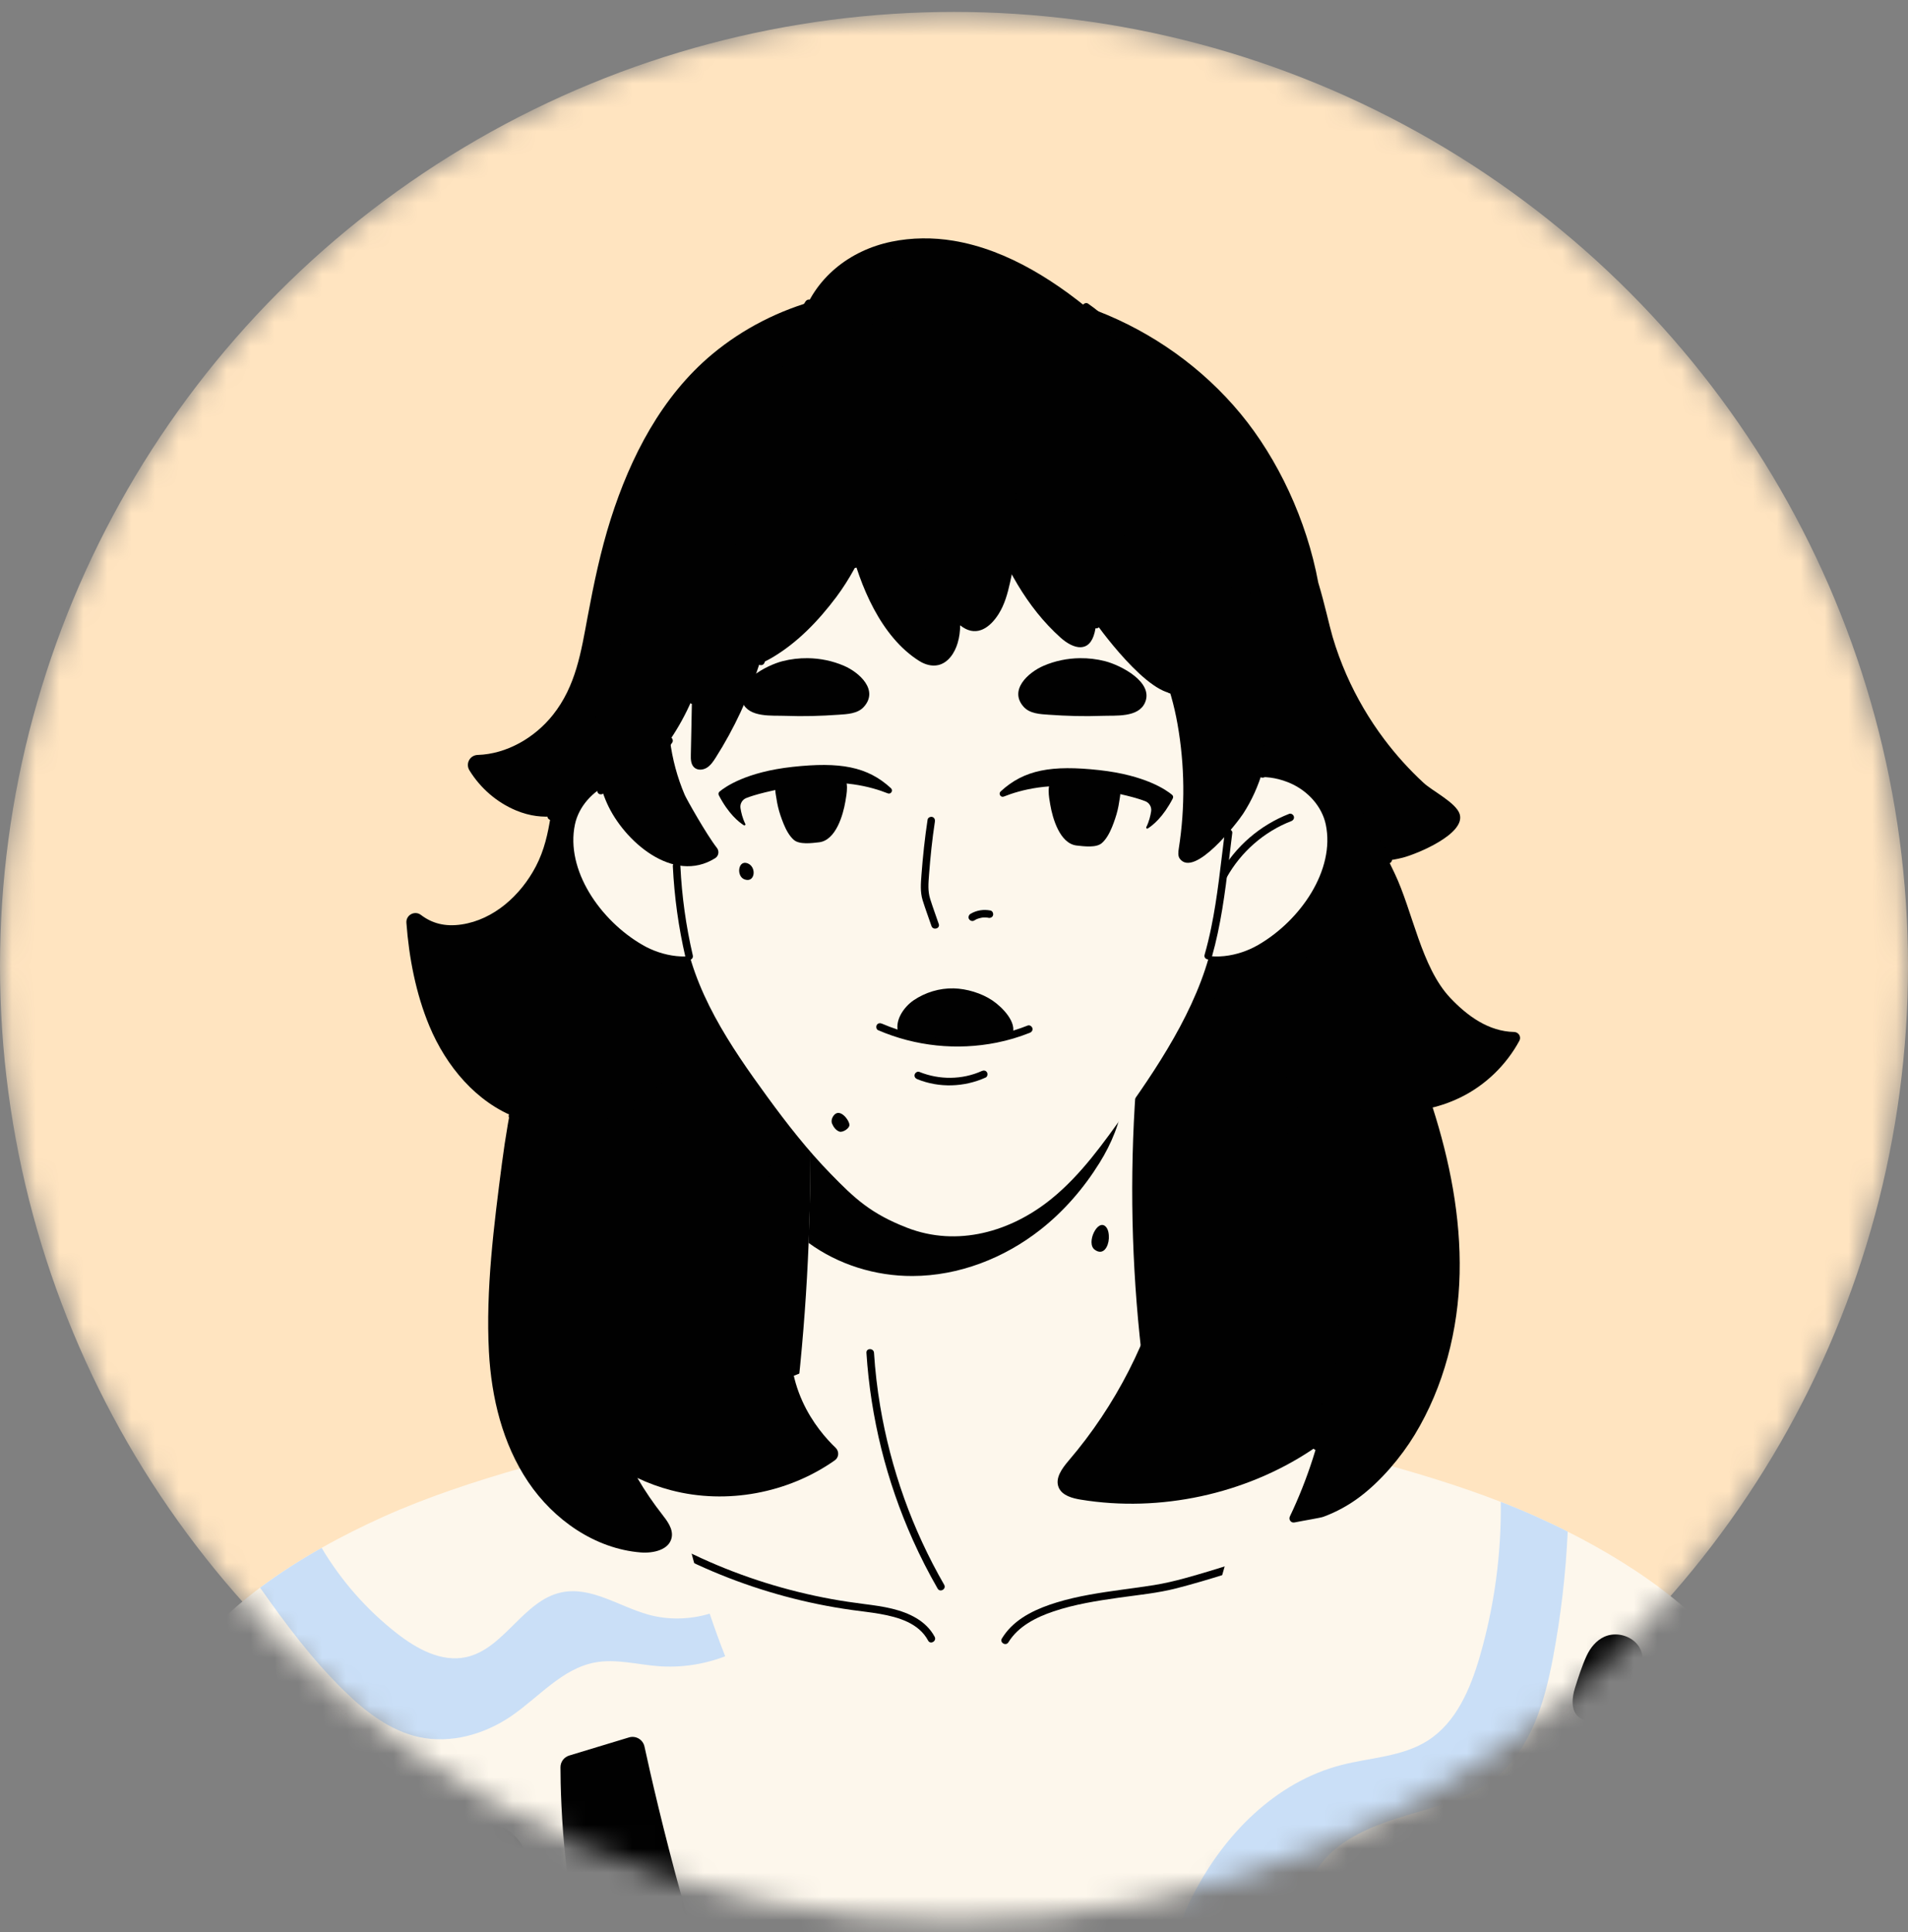 <svg width="80" height="81" viewBox="0 0 80 81" fill="none" xmlns="http://www.w3.org/2000/svg">
<rect x="0" y="0" width="80" height="81" fill="#808080" stroke="none"/>
<mask id="mask0_2492_26941" style="mask-type:alpha" maskUnits="userSpaceOnUse" x="0" y="0" width="80" height="81">
<circle cx="40" cy="40.5" r="40" fill="#C3DEF7"/>
</mask>
<g mask="url(#mask0_2492_26941)">
<circle cx="40" cy="40.5" r="40" fill="#FFE4C0"/>
<path d="M29.699 52.259C29.807 53.793 29.915 56.717 31.055 57.808C32.426 59.122 35.339 59.309 37.107 59.27C39.368 59.22 41.587 58.692 43.787 58.167C46.54 57.509 49.423 56.785 51.504 54.865C53.718 52.823 54.672 49.683 54.648 46.671C54.628 44.186 53.771 42.022 53.34 39.627C52.976 37.602 51.853 36.233 49.974 35.255C48.44 34.456 46.691 34.131 44.962 34.112C40.787 34.067 36.66 35.884 33.77 38.881C30.419 42.358 29.367 47.556 29.699 52.259Z" fill="#010101"/>
<path d="M47.593 56.685C50.506 57.472 53.418 59.075 54.237 62.123C55.276 65.988 55.447 69.653 54.156 73.508C52.896 77.269 50.568 80.609 47.783 83.43C45.159 86.087 41.747 88.437 38.025 88.162C35.417 87.969 33.058 86.497 31.149 84.709C27 80.823 24.613 75.201 24.447 69.539C24.379 67.262 24.328 64.108 26.041 62.409C28.085 60.382 30.577 58.785 33.233 57.694C37.747 55.84 42.868 55.407 47.593 56.685Z" fill="#FDF7EC"/>
<path d="M26.418 64.055C28.023 65.08 29.755 65.906 31.561 66.512C32.457 66.812 33.371 67.059 34.297 67.248C34.766 67.344 35.238 67.425 35.712 67.492C36.106 67.547 36.503 67.588 36.896 67.657C37.663 67.793 38.521 68.038 38.915 68.776C39.011 68.957 39.285 68.796 39.189 68.616C38.829 67.943 38.116 67.612 37.405 67.439C37.025 67.347 36.637 67.294 36.249 67.245C35.791 67.186 35.334 67.121 34.88 67.038C32.999 66.697 31.159 66.122 29.42 65.328C28.438 64.88 27.488 64.363 26.577 63.782C26.405 63.671 26.246 63.946 26.418 64.055Z" fill="#010101"/>
<path d="M42.282 68.846C42.694 68.172 43.45 67.795 44.177 67.551C45.062 67.253 45.992 67.108 46.913 66.977C47.721 66.863 48.544 66.786 49.335 66.582C50.713 66.226 52.065 65.775 53.414 65.324C54.769 64.871 56.123 64.41 57.498 64.021C57.668 63.973 57.839 63.926 58.01 63.88C58.207 63.828 58.123 63.521 57.925 63.575C56.534 63.948 55.166 64.403 53.801 64.86C52.432 65.319 51.064 65.78 49.672 66.163C49.245 66.28 48.819 66.379 48.382 66.45C47.947 66.52 47.51 66.577 47.073 66.637C46.14 66.766 45.2 66.902 44.298 67.179C43.516 67.419 42.696 67.779 42.179 68.441C42.118 68.52 42.061 68.601 42.009 68.686C41.902 68.86 42.176 69.02 42.282 68.846Z" fill="#010101"/>
<path d="M77.006 83.465L54.009 84.92L48.201 85.286L38.445 85.904C46.092 78.675 51.194 70.433 52.469 59.984C55.807 60.775 59.618 61.676 62.925 62.96C63.439 63.16 63.94 63.368 64.425 63.587C64.852 63.779 65.29 63.985 65.732 64.209C68.751 65.728 71.992 67.96 73.504 70.907C75.454 74.717 76.578 79.221 77.006 83.465Z" fill="#FDF7EC"/>
<path d="M67.574 74.243C67.09 75.35 66.564 76.438 66.011 77.511C65.438 78.623 64.837 79.72 64.203 80.798C63.865 81.373 63.518 81.942 63.158 82.504C63.048 82.676 63.322 82.835 63.432 82.664C64.083 81.647 64.696 80.605 65.281 79.549C65.888 78.455 66.465 77.345 67.01 76.22C67.3 75.619 67.58 75.014 67.847 74.403C67.882 74.325 67.87 74.233 67.79 74.186C67.723 74.147 67.608 74.164 67.574 74.243Z" fill="#010101"/>
<path d="M65.732 64.208C65.65 65.984 65.444 67.753 65.114 69.5C64.768 71.328 64.213 73.253 62.788 74.45C61.716 75.35 60.306 75.704 58.966 76.107C57.626 76.51 56.232 77.037 55.378 78.146C54.831 78.855 54.559 79.738 54.371 80.614C54.065 82.024 53.944 83.475 54.009 84.919C54.06 86.098 54.236 87.271 54.534 88.413L47.828 87.631C47.939 86.849 48.058 86.065 48.201 85.285C48.57 83.261 49.097 81.269 50.026 79.441C51.313 76.911 53.489 74.702 56.237 73.993C57.46 73.677 58.795 73.648 59.86 72.971C61.056 72.211 61.652 70.8 62.047 69.44C62.656 67.337 62.953 65.146 62.926 62.959C63.439 63.159 63.941 63.367 64.426 63.586C64.852 63.778 65.29 63.984 65.732 64.208Z" fill="#CADFF7"/>
<path d="M66.199 71.983C67.532 72.999 69.563 70.081 68.666 68.953C68.344 68.548 67.737 68.402 67.266 68.616C66.929 68.769 66.681 69.076 66.525 69.412C66.331 69.831 66.171 70.334 66.033 70.773C65.916 71.144 65.846 71.713 66.199 71.983Z" fill="#010101"/>
<path d="M42.047 85.904L3.484 83.465C3.913 79.221 5.037 74.717 6.989 70.907C7.85 69.227 9.275 67.776 10.902 66.559C11.727 65.943 12.602 65.386 13.482 64.89C14.354 64.396 15.233 63.963 16.067 63.587C19.681 61.959 24.167 60.897 28.021 59.984C28.351 62.679 28.935 65.226 29.752 67.648C29.954 68.251 30.172 68.847 30.403 69.434C32.848 75.638 36.863 81.003 42.047 85.904Z" fill="#FDF7EC"/>
<path d="M13.711 75.762C13.897 78.083 14.414 80.376 15.252 82.548C15.489 83.16 15.749 83.762 16.033 84.353C16.122 84.537 16.395 84.376 16.307 84.193C15.316 82.131 14.625 79.926 14.258 77.667C14.155 77.035 14.08 76.4 14.029 75.762C14.013 75.559 13.695 75.558 13.711 75.762Z" fill="#010101"/>
<path d="M30.407 69.434C29.518 69.775 28.552 69.921 27.602 69.848C26.712 69.78 25.818 69.529 24.941 69.694C23.557 69.954 22.585 71.16 21.419 71.952C20.298 72.714 18.886 73.107 17.561 72.819C16.339 72.55 15.307 71.741 14.412 70.864C13.088 69.565 11.973 68.078 10.906 66.558C11.731 65.942 12.606 65.385 13.486 64.889C14.304 66.266 15.38 67.491 16.643 68.475C17.474 69.123 18.502 69.689 19.532 69.472C21.133 69.134 21.932 67.102 23.53 66.757C24.773 66.487 25.95 67.342 27.176 67.685C28.016 67.92 28.92 67.897 29.756 67.647C29.959 68.25 30.176 68.847 30.407 69.434Z" fill="#CADFF7"/>
<path d="M25.072 84.462C23.617 80.265 23.501 75.456 23.5 74.086C23.5 73.86 23.648 73.661 23.865 73.595L26.372 72.835C26.659 72.748 26.959 72.924 27.022 73.218C27.487 75.36 29.302 83.312 31.581 88.042C34.233 93.545 25.072 84.462 25.072 84.462Z" fill="#010101"/>
<path d="M22.164 78.204C22.171 77.207 20.779 75.843 19.955 76.949C19.38 77.721 19.741 78.802 20.506 79.257C21.407 79.793 22.156 79.264 22.164 78.204Z" fill="#010101"/>
<path d="M33.918 51.82C34.029 48.912 33.999 46 33.826 43.096L46.937 42.312L47.42 42.284L47.964 42.252C47.021 49.539 47.438 56.999 49.187 64.134L32.68 63.683C33.339 59.854 33.75 55.984 33.905 52.1C33.91 52.007 33.915 51.913 33.918 51.82Z" fill="#FDF7EC"/>
<path d="M36.328 56.711C36.416 58.066 36.625 59.413 36.952 60.731C37.278 62.042 37.722 63.324 38.274 64.557C38.586 65.254 38.933 65.935 39.314 66.596C39.416 66.773 39.69 66.614 39.588 66.436C38.922 65.278 38.358 64.062 37.909 62.804C37.462 61.55 37.124 60.256 36.904 58.943C36.779 58.204 36.694 57.459 36.646 56.711C36.633 56.508 36.315 56.507 36.328 56.711Z" fill="#010101"/>
<path d="M47.224 45.14C47.185 45.466 47.137 45.788 47.096 46.105C46.975 47.048 46.604 47.94 46.105 48.743C45.444 49.808 44.613 50.771 43.626 51.547C42.104 52.746 40.2 53.486 38.262 53.492C36.709 53.499 35.148 53.015 33.9 52.101C33.904 52.007 33.909 51.913 33.912 51.82C34.023 48.913 33.993 46.001 33.82 43.096L46.931 42.312C47.07 42.628 47.173 42.96 47.232 43.306C47.335 43.909 47.296 44.528 47.224 45.14Z" fill="#010101"/>
<path d="M43.266 11.307C43.79 11.603 44.295 11.934 44.78 12.287C45.913 13.111 46.983 14.092 47.593 15.354C48.203 16.617 48.276 18.209 47.49 19.37C47.274 19.688 46.99 19.974 46.63 20.109C46.246 20.254 45.758 20.152 45.353 20.121C44.799 20.078 44.284 19.863 43.774 19.658C42.323 19.074 40.81 18.644 39.269 18.378C37.863 18.135 36.39 18.014 35.146 17.313C33.727 16.512 33.108 14.965 33.593 13.408C34.137 11.659 35.627 10.491 37.383 10.131C38.234 9.956 39.119 9.95 39.975 10.092C41.136 10.284 42.237 10.726 43.266 11.307Z" fill="#010101"/>
<path d="M61.204 34.132C61.061 33.658 60.065 33.163 59.7 32.828C59.093 32.269 58.537 31.654 58.041 30.994C57.411 30.157 56.878 29.247 56.456 28.289C56.229 27.772 56.034 27.24 55.874 26.698C55.734 26.223 55.549 25.338 55.273 24.424C54.786 21.794 53.575 19.23 52.019 17.348C50.429 15.425 48.331 13.931 46.006 13.033C45.205 12.724 43.809 12.022 42.93 12.126C41.687 12.272 41.625 13.807 41.762 14.752C42.455 19.514 44.555 23.948 46.819 28.194C47.469 29.412 48.158 30.651 49.215 31.537C50.078 32.261 51.247 32.707 52.339 32.555C53.135 33.927 54.2 35.141 55.702 35.747C56.682 36.142 57.798 36.218 58.821 35.953C59.405 35.803 61.454 34.962 61.204 34.132Z" fill="#010101"/>
<path d="M29.864 14.847C27.74 16.617 26.434 19.16 25.608 21.757C25.183 23.095 24.898 24.464 24.641 25.841C24.366 27.317 24.151 28.755 23.18 29.973C22.416 30.933 21.238 31.611 20.029 31.648C19.701 31.658 19.51 32.013 19.682 32.293C20.14 33.039 20.833 33.642 21.643 33.977C22.835 34.47 23.702 34.142 24.873 33.944C25.381 33.858 25.918 34.043 26.46 33.936C27.035 33.823 27.581 33.578 28.085 33.284C29.836 32.261 31.212 30.71 32.446 29.095C33.971 27.098 35.338 24.983 36.542 22.776C37.965 20.168 39.282 17.233 38.802 14.248C38.732 13.81 38.599 13.382 38.373 13.001C37.979 12.339 37.443 11.952 36.708 12.116C35.911 12.294 35.095 12.359 34.301 12.568C32.681 12.996 31.152 13.774 29.864 14.847Z" fill="#010101"/>
<path d="M22.467 36.322C21.832 37.534 20.705 38.554 19.353 38.755C18.645 38.86 18.106 38.702 17.649 38.355C17.389 38.157 17.016 38.358 17.04 38.684C17.148 40.158 17.441 41.663 18.001 43.007C18.703 44.694 19.972 46.219 21.682 46.861C24.448 47.898 28.108 46.53 29.969 44.38C31.908 42.139 32.984 39.151 32.858 36.184C32.784 34.456 32.294 32.694 31.169 31.38C30.045 30.066 28.214 29.289 26.538 29.711C25.377 30.004 23.885 30.889 23.503 32.102C23.059 33.514 23.184 34.953 22.467 36.322Z" fill="#010101"/>
<path d="M58.459 36.577C58.463 36.585 58.467 36.593 58.471 36.602C59.233 38.194 59.589 40.54 60.804 41.829C61.528 42.597 62.419 43.24 63.485 43.262C63.673 43.266 63.795 43.464 63.706 43.629C63.155 44.647 62.284 45.491 61.245 46.001C57.313 47.933 52.612 44.829 50.476 41.569C48.839 39.071 48.214 35.929 48.768 32.993C48.924 32.166 49.192 31.318 49.79 30.725C50.63 29.894 51.987 29.75 53.099 30.148C55.74 31.093 57.316 34.19 58.459 36.577Z" fill="#010101"/>
<path d="M35.038 60.695C34.256 59.945 32.678 58.049 33.275 55.18C33.589 53.67 31.508 54.103 31.747 52.561C32.357 48.605 33.05 44.658 32.679 40.638C32.598 39.76 32.461 38.862 31.871 38.153C31.685 37.93 31.454 37.743 31.19 37.623C30.256 37.201 29.391 37.664 28.689 38.314C27.828 37.783 26.639 37.778 25.687 38.194C23.914 38.968 22.974 40.499 22.443 42.255C21.799 44.385 21.332 46.568 21.045 48.775C20.712 51.344 20.361 54.072 20.5 56.668C20.603 58.586 21.071 60.525 22.143 62.119C23.214 63.713 24.946 64.924 26.859 65.08C27.386 65.123 28.059 64.976 28.162 64.457C28.234 64.095 27.976 63.759 27.749 63.468C27.417 63.044 27.053 62.523 26.724 61.957C27.167 62.169 27.642 62.344 28.148 62.476C30.469 63.081 33.044 62.598 35.002 61.219C35.178 61.096 35.192 60.843 35.038 60.695Z" fill="#010101"/>
<path d="M44.809 61.23C44.53 61.557 44.22 61.977 44.394 62.367C44.54 62.694 44.953 62.808 45.316 62.867C51.996 63.963 59.541 59.697 59.672 52.672C59.735 49.343 56.641 46.302 53.339 45.8C52.434 45.663 51.477 45.692 50.647 46.068C49.255 46.698 49.157 47.571 49.377 48.831C49.622 50.229 49.242 51.856 48.908 53.218C48.192 56.144 46.79 58.915 44.809 61.23Z" fill="#010101"/>
<path d="M54.083 63.572C54.019 63.705 54.132 63.853 54.276 63.823C54.702 63.737 55.361 63.633 55.488 63.586C56.032 63.385 56.546 63.104 57.009 62.755C57.894 62.091 58.741 61.093 59.313 60.152C60.544 58.128 61.149 55.742 61.2 53.383C61.251 51.015 60.787 48.666 60.067 46.419C59.41 44.368 58.705 41.246 56.764 40.171C56.262 39.892 55.664 39.807 55.118 39.987C53.916 40.383 53.687 41.682 53.637 42.811C53.471 46.486 54.378 50.068 55.702 53.469C56.302 55.011 55.965 56.999 55.678 58.602C55.37 60.319 54.834 61.997 54.083 63.572Z" fill="#010101"/>
<path d="M55.36 60.68C55.56 60 55.689 59.296 55.807 58.597C55.947 57.771 56.064 56.937 56.119 56.1C56.143 55.744 56.159 55.385 56.128 55.029C56.111 54.827 55.794 54.825 55.811 55.029C55.87 55.721 55.787 56.432 55.705 57.119C55.607 57.934 55.474 58.746 55.307 59.55C55.234 59.901 55.155 60.252 55.054 60.596C54.996 60.792 55.302 60.876 55.36 60.68Z" fill="#010101"/>
<path d="M33.776 12.636C33.655 12.807 33.571 13.008 33.535 13.214C33.528 13.257 33.529 13.297 33.551 13.336C33.571 13.369 33.608 13.4 33.646 13.409C33.723 13.427 33.826 13.386 33.841 13.298C33.85 13.249 33.861 13.2 33.875 13.153C33.888 13.108 33.909 13.065 33.922 13.02C33.908 13.066 33.919 13.027 33.924 13.015C33.929 13.004 33.935 12.992 33.94 12.981C33.95 12.962 33.96 12.942 33.971 12.923C33.995 12.88 34.021 12.837 34.05 12.797C34.073 12.765 34.076 12.711 34.066 12.674C34.056 12.637 34.028 12.598 33.993 12.579C33.912 12.536 33.828 12.563 33.776 12.636Z" fill="#010101"/>
<path d="M45.461 13.002C46.098 13.445 46.661 13.997 47.116 14.627C47.166 14.696 47.254 14.73 47.333 14.684C47.401 14.644 47.44 14.537 47.39 14.467C46.901 13.791 46.306 13.204 45.621 12.728C45.551 12.679 45.445 12.715 45.404 12.785C45.358 12.863 45.391 12.952 45.461 13.002Z" fill="#010101"/>
<path d="M23.271 34.219C23.315 33.739 23.435 33.267 23.618 32.82C23.65 32.741 23.582 32.646 23.507 32.625C23.416 32.6 23.344 32.656 23.312 32.736C23.118 33.21 23 33.709 22.954 34.219C22.946 34.305 23.032 34.378 23.112 34.378C23.204 34.378 23.263 34.305 23.271 34.219Z" fill="#010101"/>
<path d="M21.441 46.932C23.64 47.52 26.038 47.082 27.876 45.735C28.356 45.384 28.795 44.98 29.181 44.527C29.313 44.372 29.089 44.147 28.957 44.303C27.583 45.916 25.55 46.87 23.429 46.875C22.785 46.876 22.146 46.793 21.525 46.627C21.328 46.574 21.243 46.88 21.441 46.932Z" fill="#010101"/>
<path d="M24.147 47.156C25.469 47.932 27.109 48.05 28.524 47.457C28.909 47.296 29.271 47.09 29.603 46.837C29.671 46.785 29.706 46.7 29.66 46.62C29.62 46.552 29.511 46.51 29.443 46.562C28.305 47.43 26.817 47.734 25.434 47.358C25.038 47.25 24.661 47.09 24.307 46.882C24.131 46.779 23.971 47.053 24.147 47.156Z" fill="#010101"/>
<path d="M58.339 35.968C58.042 35.483 57.721 35.014 57.375 34.563C57.323 34.495 57.239 34.459 57.158 34.506C57.092 34.545 57.049 34.654 57.102 34.723C57.447 35.174 57.768 35.644 58.065 36.128C58.172 36.302 58.446 36.143 58.339 35.968Z" fill="#010101"/>
<path d="M50.943 41.91C51.592 43.083 52.493 44.105 53.565 44.907C54.699 45.754 56.046 46.358 57.444 46.591C58.267 46.728 59.104 46.734 59.926 46.584C60.127 46.548 60.042 46.242 59.842 46.278C58.439 46.534 56.989 46.292 55.681 45.749C54.468 45.245 53.373 44.473 52.483 43.508C51.992 42.974 51.568 42.384 51.217 41.75C51.118 41.571 50.844 41.731 50.943 41.91Z" fill="#010101"/>
<path d="M50.203 44.116C51.087 45.266 52.383 46.074 53.805 46.361C54.207 46.442 54.617 46.482 55.028 46.478C55.231 46.477 55.232 46.159 55.028 46.161C53.668 46.174 52.315 45.675 51.28 44.794C50.985 44.543 50.713 44.263 50.477 43.955C50.425 43.887 50.341 43.851 50.26 43.898C50.193 43.938 50.151 44.047 50.203 44.116Z" fill="#010101"/>
<path d="M26.828 61.722C26.209 60.749 25.903 59.601 25.956 58.448C25.965 58.244 25.648 58.244 25.639 58.448C25.583 59.653 25.907 60.865 26.555 61.883C26.664 62.054 26.939 61.895 26.828 61.722Z" fill="#010101"/>
<path d="M54.092 32.829C54.86 33.165 55.433 33.826 55.588 34.564C55.987 36.466 54.535 38.584 52.751 39.615C51.917 40.097 50.757 40.307 49.858 39.822C49.138 39.435 48.928 38.571 48.819 37.885C48.675 36.97 49.265 35.77 49.7 34.948C50.461 33.51 52.005 32.02 53.979 32.783C54.017 32.798 54.055 32.813 54.092 32.829Z" fill="#FDF7EC"/>
<path d="M51.436 36.78C52.033 35.714 52.999 34.865 54.139 34.423C54.219 34.392 54.274 34.317 54.25 34.228C54.229 34.152 54.135 34.086 54.054 34.117C52.837 34.59 51.802 35.478 51.162 36.619C51.062 36.798 51.336 36.958 51.436 36.78Z" fill="#010101"/>
<path d="M25.602 32.829C24.834 33.165 24.26 33.826 24.106 34.564C23.706 36.466 25.158 38.584 26.943 39.615C27.776 40.097 28.936 40.307 29.836 39.822C30.555 39.435 30.766 38.571 30.874 37.885C31.019 36.97 30.428 35.77 29.993 34.948C29.233 33.51 27.689 32.02 25.714 32.783C25.677 32.798 25.639 32.813 25.602 32.829Z" fill="#FDF7EC"/>
<path d="M41.504 14.311C40.798 14.253 40.096 14.246 39.422 14.281C37.063 14.402 34.733 15.187 32.816 16.573C30.972 17.906 29.534 19.777 28.666 21.877C27.639 24.359 27.556 27.165 27.725 29.802C27.919 32.826 28.217 35.843 28.652 38.842C29.041 41.533 30.609 43.838 32.176 45.985C32.998 47.112 33.86 48.217 34.837 49.217C35.832 50.237 36.507 50.877 38.033 51.469C40.141 52.287 42.385 51.638 44.086 50.257C45.339 49.24 46.281 47.898 47.211 46.594C48.775 44.402 50.443 41.821 50.912 39.145C51.37 36.533 51.668 33.894 51.804 31.245C51.934 28.706 52.055 26.229 51.589 23.71C51.286 22.077 50.791 20.453 49.878 19.066C48.963 17.674 47.659 16.571 46.236 15.707C44.865 14.873 43.176 14.449 41.504 14.311Z" fill="#FDF7EC"/>
<path d="M28.211 36.311C28.273 37.598 28.45 38.879 28.742 40.134C28.789 40.333 29.095 40.249 29.048 40.05C28.762 38.822 28.588 37.571 28.528 36.311C28.519 36.108 28.201 36.107 28.211 36.311Z" fill="#010101"/>
<path d="M51.351 34.916C51.181 36.249 51.053 37.589 50.781 38.905C50.703 39.282 50.612 39.656 50.507 40.026C50.451 40.223 50.757 40.306 50.813 40.11C51.187 38.795 51.362 37.435 51.526 36.081C51.572 35.693 51.618 35.304 51.668 34.916C51.679 34.831 51.587 34.758 51.509 34.758C51.415 34.758 51.362 34.831 51.351 34.916Z" fill="#010101"/>
<path d="M41.956 33.178C41.852 33.275 41.957 33.446 42.089 33.393C42.785 33.115 44.04 32.78 45.67 33.045C47.034 33.266 47.703 33.464 48.021 33.588C48.191 33.655 48.293 33.83 48.266 34.011C48.238 34.192 48.181 34.437 48.063 34.674C48.043 34.714 48.087 34.755 48.125 34.731C48.337 34.597 48.772 34.25 49.174 33.471C49.2 33.42 49.189 33.357 49.145 33.321C48.902 33.117 48.019 32.496 46.089 32.284C44.098 32.065 42.944 32.266 41.956 33.178Z" fill="#010101"/>
<path d="M46.627 34.671C46.678 34.546 46.722 34.422 46.76 34.308C46.837 34.081 46.893 33.846 46.927 33.608C46.952 33.427 47.039 33.117 46.883 32.974C46.75 32.852 46.54 32.77 46.376 32.702C45.891 32.499 45.346 32.408 44.83 32.463C44.62 32.485 44.328 32.521 44.157 32.649C43.869 32.863 43.983 33.425 44.036 33.733C44.132 34.3 44.436 35.367 45.145 35.446C45.44 35.478 45.961 35.551 46.198 35.344C46.385 35.181 46.522 34.925 46.627 34.671Z" fill="#010101"/>
<path d="M42.442 43.382C42.668 42.861 42.011 42.21 41.606 41.938C41.154 41.634 40.533 41.448 39.99 41.434C39.395 41.42 38.797 41.6 38.305 41.935C37.879 42.226 37.473 42.826 37.682 43.343C37.682 43.343 38.848 43.749 39.867 43.715C40.886 43.68 42.442 43.382 42.442 43.382Z" fill="#010101"/>
<path d="M38.893 34.358C38.776 35.126 38.694 35.898 38.636 36.672C38.609 37.033 38.577 37.384 38.684 37.736C38.797 38.101 38.932 38.459 39.055 38.82C39.121 39.012 39.427 38.93 39.361 38.736C39.242 38.386 39.112 38.04 39.002 37.688C38.895 37.349 38.927 37.021 38.953 36.672C39.009 35.926 39.086 35.182 39.199 34.442C39.212 34.358 39.177 34.272 39.088 34.247C39.013 34.227 38.906 34.273 38.893 34.358Z" fill="#010101"/>
<path d="M40.848 38.588C40.876 38.571 40.904 38.555 40.932 38.541C40.936 38.539 40.961 38.525 40.965 38.526C40.946 38.534 40.944 38.535 40.96 38.528C40.968 38.525 40.975 38.522 40.983 38.519C41.038 38.499 41.094 38.484 41.151 38.473C41.164 38.471 41.179 38.467 41.192 38.466C41.147 38.47 41.201 38.466 41.21 38.465C41.238 38.463 41.266 38.462 41.294 38.462C41.322 38.462 41.35 38.464 41.378 38.466C41.386 38.467 41.394 38.468 41.402 38.468C41.42 38.471 41.418 38.47 41.396 38.468C41.41 38.467 41.429 38.473 41.443 38.476C41.524 38.492 41.618 38.453 41.638 38.365C41.656 38.286 41.614 38.187 41.528 38.17C41.24 38.113 40.939 38.16 40.688 38.313C40.617 38.357 40.584 38.458 40.631 38.531C40.677 38.602 40.772 38.634 40.848 38.588Z" fill="#010101"/>
<path d="M36.819 43.187C38.379 43.862 40.127 44.042 41.793 43.708C42.266 43.613 42.729 43.475 43.176 43.297C43.256 43.266 43.312 43.191 43.287 43.102C43.266 43.026 43.172 42.959 43.092 42.991C41.575 43.594 39.883 43.718 38.294 43.345C37.845 43.24 37.403 43.096 36.979 42.913C36.901 42.879 36.809 42.889 36.762 42.97C36.723 43.037 36.74 43.153 36.819 43.187Z" fill="#010101"/>
<path d="M38.461 45.241C39.379 45.614 40.426 45.578 41.326 45.172C41.404 45.137 41.423 45.023 41.383 44.955C41.336 44.874 41.245 44.862 41.166 44.898C40.341 45.27 39.381 45.274 38.545 44.935C38.465 44.903 38.371 44.97 38.35 45.046C38.325 45.137 38.381 45.209 38.461 45.241Z" fill="#010101"/>
<path d="M45.279 27.592C45.635 27.588 45.993 27.63 46.338 27.719C46.984 27.885 48.386 28.594 48.008 29.455C47.729 30.092 46.775 29.987 46.204 30.009C45.463 30.037 44.721 30.015 43.981 29.963C43.623 29.938 43.183 29.922 42.923 29.634C42.289 28.93 43.112 28.188 43.756 27.911C44.236 27.704 44.757 27.598 45.279 27.592Z" fill="#010101"/>
<path d="M37.357 33.043C37.461 33.14 37.356 33.311 37.224 33.259C36.528 32.98 35.273 32.645 33.643 32.91C32.279 33.132 31.61 33.329 31.292 33.454C31.122 33.52 31.02 33.696 31.047 33.876C31.075 34.058 31.132 34.302 31.25 34.54C31.27 34.579 31.226 34.62 31.188 34.596C30.976 34.462 30.541 34.115 30.139 33.337C30.113 33.286 30.124 33.223 30.168 33.186C30.411 32.982 31.294 32.361 33.224 32.149C35.215 31.931 36.369 32.131 37.357 33.043Z" fill="#010101"/>
<path d="M32.855 34.536C32.803 34.411 32.76 34.287 32.721 34.174C32.645 33.946 32.589 33.712 32.555 33.473C32.53 33.292 32.442 32.982 32.599 32.84C32.732 32.718 32.942 32.636 33.106 32.567C33.591 32.364 34.136 32.273 34.652 32.328C34.861 32.35 35.154 32.386 35.325 32.514C35.613 32.728 35.498 33.29 35.446 33.598C35.349 34.166 35.046 35.232 34.337 35.311C34.042 35.344 33.521 35.416 33.284 35.209C33.096 35.046 32.96 34.79 32.855 34.536Z" fill="#010101"/>
<path d="M33.864 27.592C33.507 27.588 33.15 27.63 32.805 27.719C32.158 27.885 30.756 28.594 31.134 29.455C31.413 30.092 32.368 29.987 32.938 30.009C33.679 30.037 34.422 30.015 35.161 29.963C35.519 29.938 35.96 29.922 36.219 29.634C36.853 28.93 36.031 28.188 35.387 27.911C34.907 27.704 34.386 27.598 33.864 27.592Z" fill="#010101"/>
<path d="M31.207 36.861C31.657 37.039 31.741 36.348 31.349 36.193C30.947 36.035 30.863 36.724 31.207 36.861Z" fill="#010101"/>
<path d="M35.462 46.844C35.339 46.698 35.166 46.593 35.027 46.695C34.908 46.784 34.83 46.964 34.886 47.101C34.942 47.239 35.052 47.392 35.199 47.439C35.34 47.484 35.64 47.296 35.615 47.137C35.602 47.055 35.543 46.941 35.462 46.844Z" fill="#010101"/>
<path d="M49.869 22.324C49.593 21.33 49.173 20.345 48.44 19.62C47.874 19.061 47.092 18.684 46.308 18.67C46.226 18.294 46.108 17.927 45.945 17.576C45.421 16.448 44.346 15.512 43.104 15.443C42.029 15.384 40.948 16.026 40.485 16.999C40.096 17.817 40.181 18.758 40.593 19.546C40.981 20.289 41.157 21.13 41.454 21.926C42.119 23.708 43.032 25.445 44.467 26.73C45.029 27.232 45.688 27.377 45.898 26.509C45.926 26.39 45.947 26.27 45.964 26.151C46.538 26.939 48.905 30.026 49.798 28.791C49.944 28.59 50.006 28.34 50.057 28.096C50.454 26.193 50.389 24.196 49.869 22.324Z" fill="#010101"/>
<path d="M37.775 17.135C37.563 16.224 36.857 15.382 35.932 15.245C35.113 15.124 34.315 15.556 33.656 16.057C32.39 17.02 31.655 18.38 30.527 19.444C29.301 20.601 28.165 22.241 27.347 23.711C26.542 25.157 26 26.749 25.759 28.386C24.898 29.973 24.716 32.029 25.45 33.674C26.158 35.26 28.232 37.079 29.987 35.976C30.134 35.884 30.167 35.682 30.059 35.545C29.625 34.991 28.785 33.499 28.711 33.326C28.397 32.592 28.188 31.812 28.09 31.019C28.446 30.494 28.753 29.937 29.003 29.355C29.006 29.349 29.009 29.342 29.012 29.335C28.994 30.107 28.986 30.876 28.966 31.634C28.96 31.828 28.966 32.049 29.112 32.177C29.253 32.301 29.477 32.283 29.637 32.184C29.796 32.085 29.905 31.923 30.006 31.765C30.785 30.54 31.401 29.213 31.842 27.83C32.02 27.757 32.195 27.674 32.368 27.572C33.439 26.942 34.317 26.022 35.059 25.036C36.187 23.535 36.832 21.635 37.466 19.884C37.784 19.005 37.986 18.046 37.775 17.135Z" fill="#010101"/>
<path d="M56.705 29.617C56.508 29.382 56.225 29.24 55.96 29.086C54.473 28.222 53.376 26.755 52.873 25.118C52.598 24.224 52.649 23.408 52.594 22.497C52.541 21.612 51.933 20.67 51.327 20.034C51.021 19.714 50.645 19.421 50.204 19.383C49.732 19.343 49.272 19.615 48.985 19.993C48.698 20.37 48.559 20.839 48.471 21.306C48.177 22.862 48.397 24.44 48.811 25.955C48.808 25.961 48.803 25.967 48.8 25.973C48.424 26.619 48.454 27.383 48.721 28.06C49.017 28.809 49.231 29.554 49.372 30.356C49.676 32.076 49.696 33.846 49.425 35.571C49.402 35.718 49.381 35.884 49.471 36.003C50.082 36.804 51.868 34.507 52.127 34.107C52.493 33.543 52.761 32.934 52.946 32.302C53.153 32.317 53.359 32.318 53.557 32.303C54.359 32.241 55.136 31.928 55.77 31.434C56.277 31.038 57.276 30.298 56.705 29.617Z" fill="#010101"/>
<path d="M53.118 23.889C52.688 19.468 49.525 15.483 45.395 13.855C41.266 12.226 36.357 12.922 32.707 15.448C30.701 16.837 29.064 18.792 28.11 21.043C27.623 22.191 27.437 23.334 27.242 24.553C27.097 25.461 27.445 26.486 28.498 25.647C28.904 25.324 29.159 24.853 29.447 24.421C30.775 22.425 32.959 21.11 35.297 20.543C35.344 21.29 35.451 22.033 35.623 22.761C36.044 24.537 36.933 26.697 38.543 27.709C38.778 27.857 39.064 27.942 39.335 27.882C39.756 27.788 40.031 27.371 40.153 26.956C40.228 26.704 40.256 26.458 40.258 26.215C40.297 26.244 40.336 26.272 40.376 26.298C40.979 26.693 41.517 26.301 41.872 25.738C42.123 25.34 42.249 24.876 42.351 24.417C42.582 23.38 42.793 22.123 42.827 20.857C43.284 20.982 43.738 21.12 44.185 21.271C46.747 22.137 49.156 23.393 51.576 24.6C52.05 24.837 52.729 25.024 53.021 24.582C53.152 24.383 53.141 24.126 53.118 23.889Z" fill="#010101"/>
<path d="M27.914 30.967C27.626 31.394 27.243 31.759 26.805 32.03C26.732 32.075 26.704 32.172 26.747 32.247C26.79 32.32 26.891 32.349 26.965 32.304C27.452 32.004 27.868 31.602 28.188 31.127C28.235 31.056 28.201 30.951 28.131 30.91C28.053 30.864 27.962 30.896 27.914 30.967Z" fill="#010101"/>
<path d="M29.197 29.395C29.315 29.11 29.407 28.814 29.472 28.512C29.489 28.431 29.448 28.336 29.361 28.317C29.281 28.298 29.185 28.341 29.166 28.427C29.101 28.73 29.009 29.025 28.891 29.311C28.859 29.388 28.925 29.488 29.002 29.506C29.094 29.527 29.163 29.477 29.197 29.395Z" fill="#010101"/>
<path d="M32.057 27.774C32.521 26.365 32.809 24.901 32.921 23.422C32.936 23.218 32.619 23.219 32.604 23.422C32.495 24.873 32.206 26.307 31.751 27.69C31.687 27.884 31.993 27.968 32.057 27.774Z" fill="#010101"/>
<path d="M35.994 23.613C35.59 22.111 35.434 20.549 35.53 18.996C35.556 18.559 35.604 18.124 35.671 17.692C35.684 17.608 35.65 17.521 35.561 17.497C35.485 17.476 35.379 17.523 35.366 17.608C35.118 19.188 35.128 20.798 35.398 22.375C35.474 22.82 35.571 23.261 35.688 23.697C35.741 23.894 36.047 23.811 35.994 23.613Z" fill="#010101"/>
<path d="M42.637 23.961C42.923 22.401 42.999 20.805 42.852 19.225C42.811 18.778 42.752 18.333 42.677 17.891C42.662 17.807 42.558 17.759 42.481 17.78C42.392 17.805 42.356 17.891 42.371 17.976C42.629 19.498 42.677 21.056 42.517 22.592C42.472 23.023 42.409 23.451 42.331 23.877C42.294 24.076 42.6 24.162 42.637 23.961Z" fill="#010101"/>
<path d="M46.102 26.103C45.474 25.222 44.975 24.253 44.628 23.229C44.562 23.036 44.256 23.119 44.322 23.313C44.678 24.364 45.184 25.36 45.828 26.263C45.877 26.333 45.966 26.366 46.045 26.32C46.114 26.279 46.152 26.173 46.102 26.103Z" fill="#010101"/>
<path d="M49.238 28.874C48.797 27.462 48.356 26.05 47.915 24.638C47.855 24.444 47.548 24.526 47.61 24.722C48.051 26.135 48.491 27.547 48.932 28.959C48.993 29.153 49.299 29.07 49.238 28.874Z" fill="#010101"/>
<path d="M53.087 32.489C53.354 31.579 53.431 30.617 53.309 29.676C53.297 29.591 53.244 29.518 53.15 29.518C53.073 29.518 52.98 29.591 52.992 29.676C53.111 30.591 53.041 31.519 52.781 32.405C52.723 32.601 53.029 32.685 53.087 32.489Z" fill="#010101"/>
<path d="M25.353 33.102C25.086 32.078 25.075 30.997 25.323 29.967C25.37 29.769 25.064 29.684 25.017 29.883C24.756 30.968 24.766 32.107 25.047 33.187C25.099 33.384 25.405 33.301 25.353 33.102Z" fill="#010101"/>
<path d="M37.763 17.42C37.569 19.406 37.849 21.439 38.568 23.299C38.771 23.823 39.006 24.334 39.275 24.827C39.373 25.007 39.647 24.847 39.549 24.667C38.614 22.95 38.09 21.016 38.026 19.062C38.008 18.514 38.027 17.966 38.08 17.42C38.088 17.335 38.001 17.262 37.921 17.262C37.829 17.262 37.771 17.335 37.763 17.42Z" fill="#010101"/>
<path d="M37.757 17.857C38.583 19.305 39.077 20.962 39.096 22.634C39.101 23.106 39.069 23.579 38.993 24.045C38.979 24.13 39.015 24.216 39.104 24.24C39.18 24.261 39.285 24.215 39.299 24.13C39.58 22.41 39.32 20.631 38.671 19.021C38.487 18.566 38.274 18.123 38.03 17.697C37.929 17.519 37.655 17.679 37.757 17.857Z" fill="#010101"/>
<path d="M45.898 52.388C46.265 52.66 46.478 52.248 46.493 51.917C46.499 51.76 46.481 51.552 46.369 51.43C46.03 51.059 45.523 52.109 45.898 52.388Z" fill="#010101"/>
</g>
</svg>
